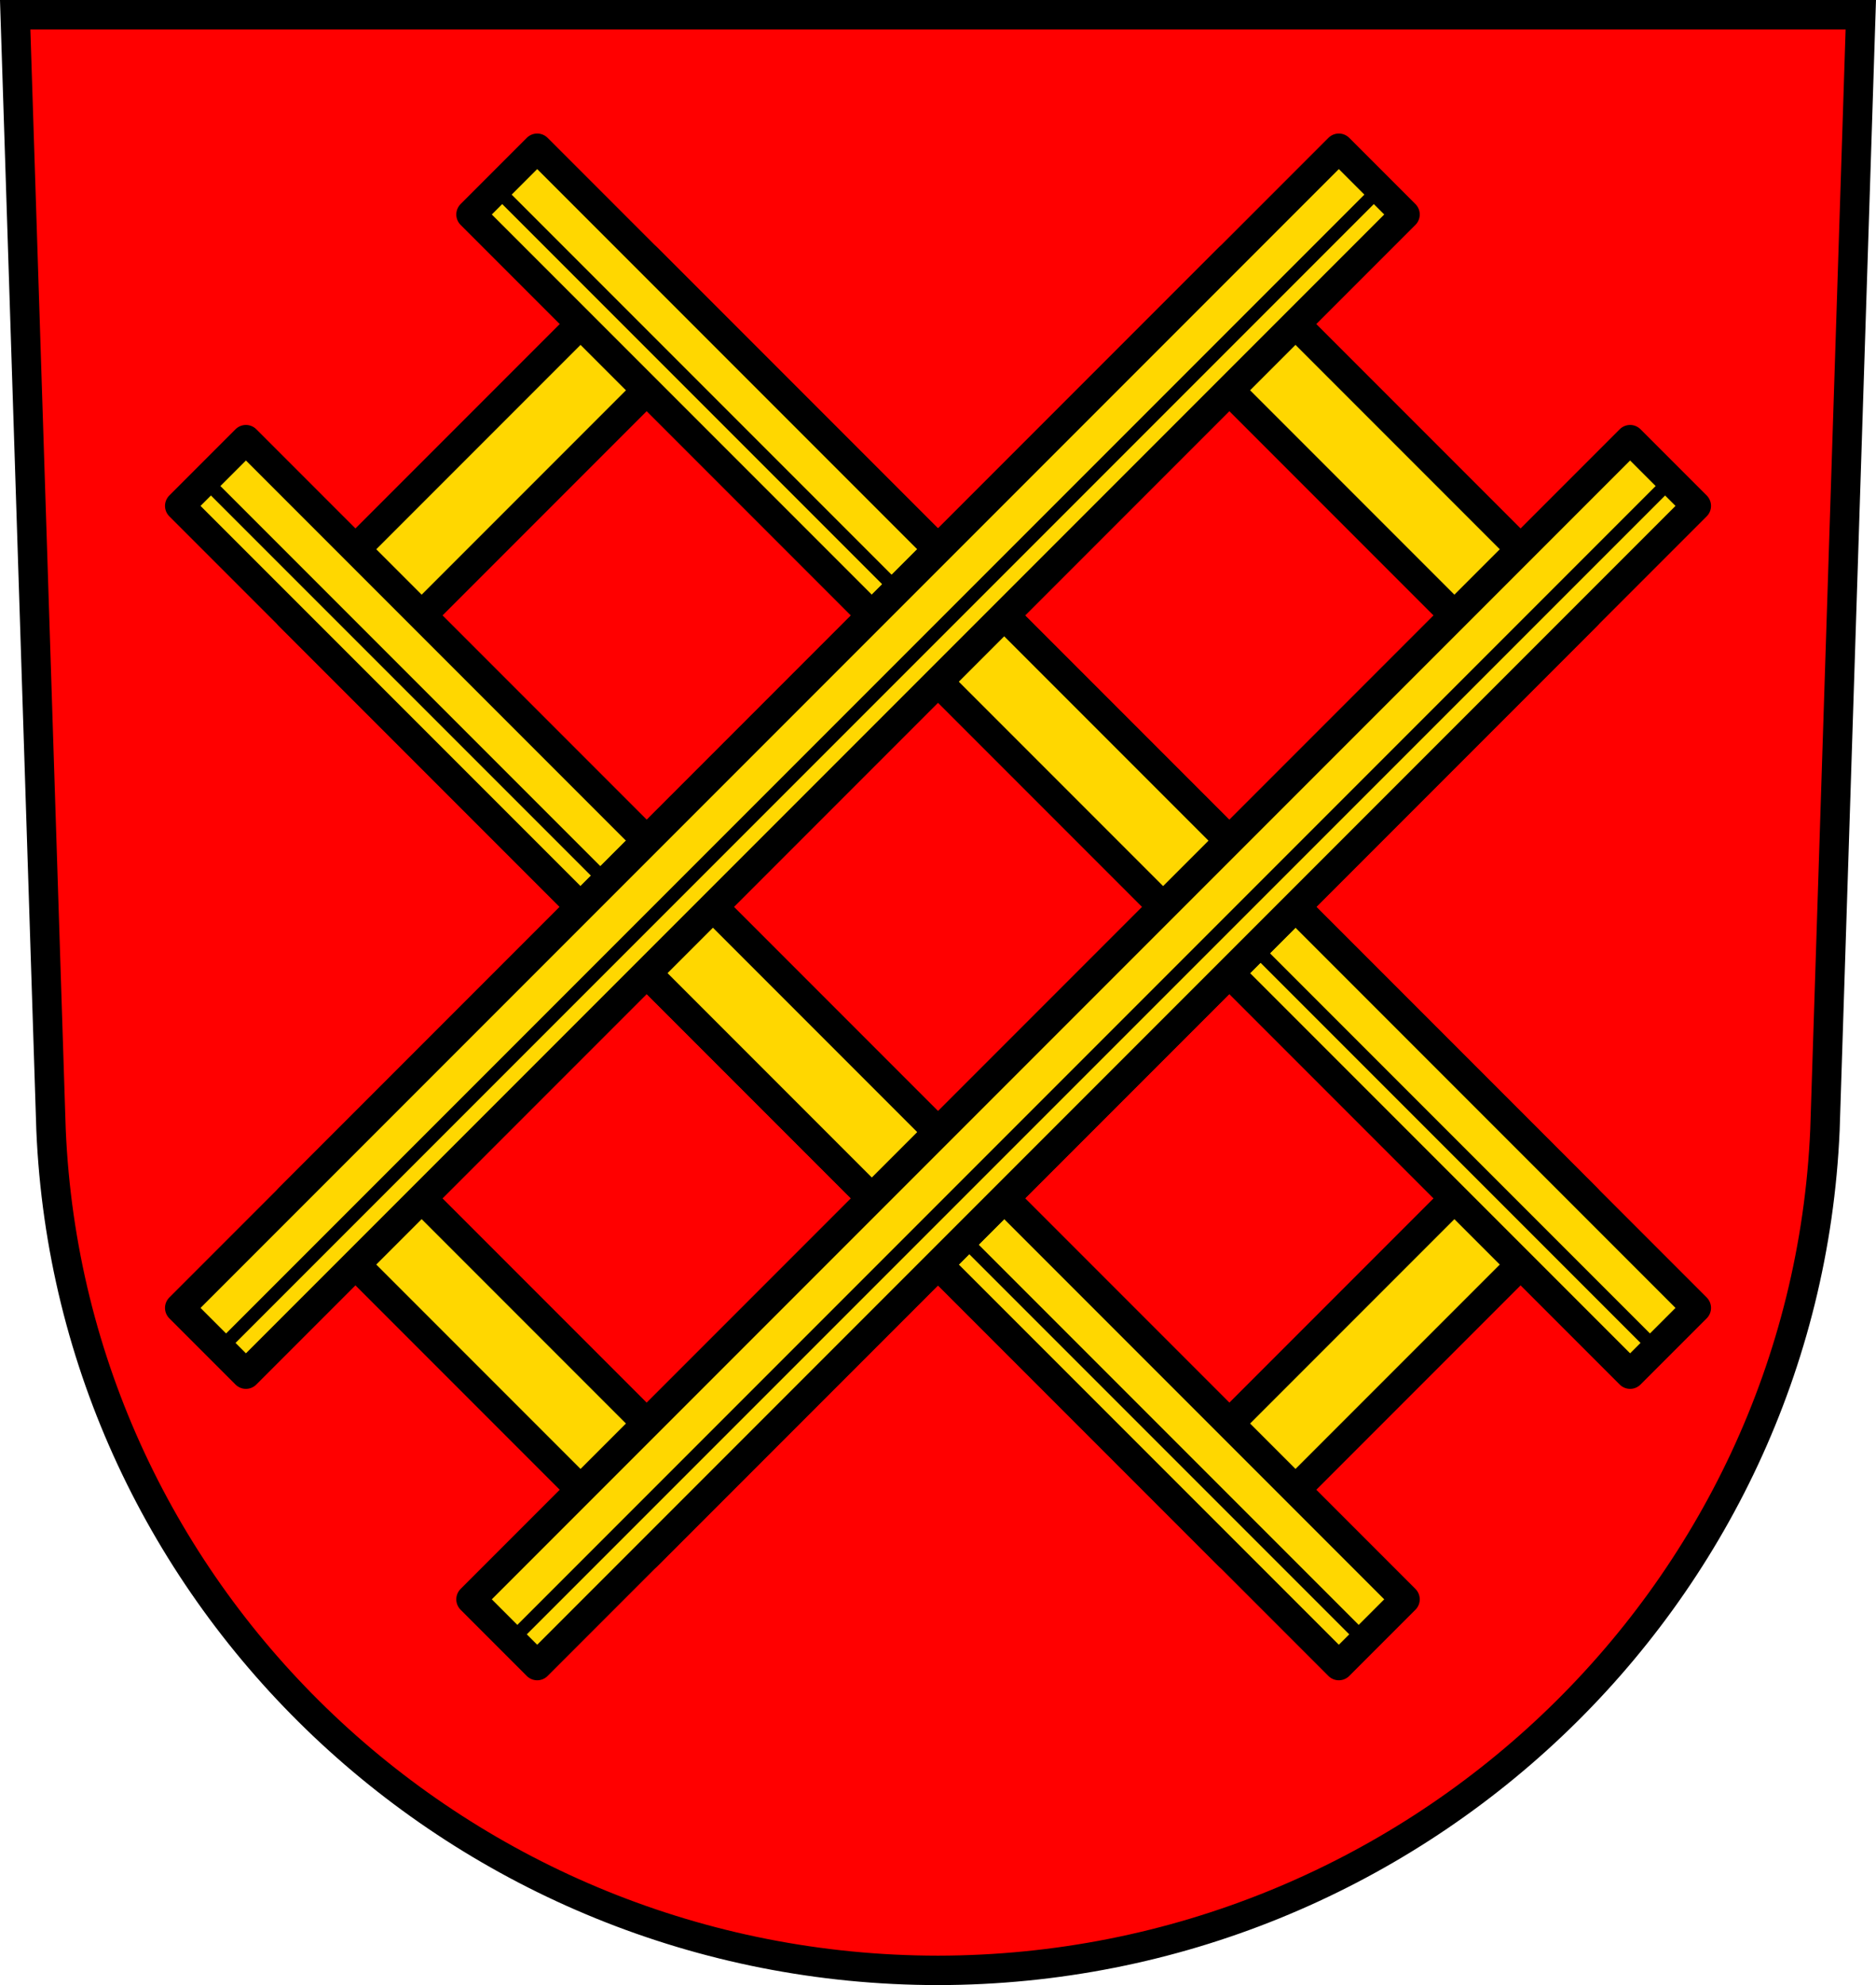 <svg xmlns="http://www.w3.org/2000/svg" width="701.33" height="741.77" viewBox="0 0 701.334 741.769" xmlns:xlink="http://www.w3.org/1999/xlink"><defs><path id="a" d="M1260.12 297.45h612.82v35h-612.82z" stroke-width="11" stroke-linejoin="round" stroke="#000" stroke-linecap="round"/><path id="b" d="M1260.12 318.95h612.82" stroke="#000" fill-rule="evenodd" stroke-width="5"/></defs><g stroke="#000"><path d="m5.678 5.504 13.398 416.62c7.415 175.25 153.92 314.05 331.59 314.14 177.51-.215 324.07-139.06 331.59-314.14l13.398-416.62h-344.98z" fill="red" fill-rule="evenodd" stroke-width="11"/><g transform="rotate(-45 1080.435 1756.085)" fill="gold"><g transform="rotate(90 1566.53 237.95)"><path d="M1318.032 143.446v189h497v-189h-497zm35 35h119v119h-119v-119zm154 0h119v119h-119v-119zm154 0h119v119h-119v-119z" stroke="#000" stroke-linejoin="round" stroke-linecap="round" stroke-width="11" id="c"/><use xlink:href="#a"/><path d="M1260.12 318.95h612.82" fill-rule="evenodd" stroke-width="5"/><g transform="translate(0 -154)"><use xlink:href="#a"/><use xlink:href="#b"/></g></g><use xlink:href="#c"/><use xlink:href="#a"/><use xlink:href="#b"/><g transform="translate(0 -154)"><use xlink:href="#a"/><use xlink:href="#b"/></g></g></g></svg>